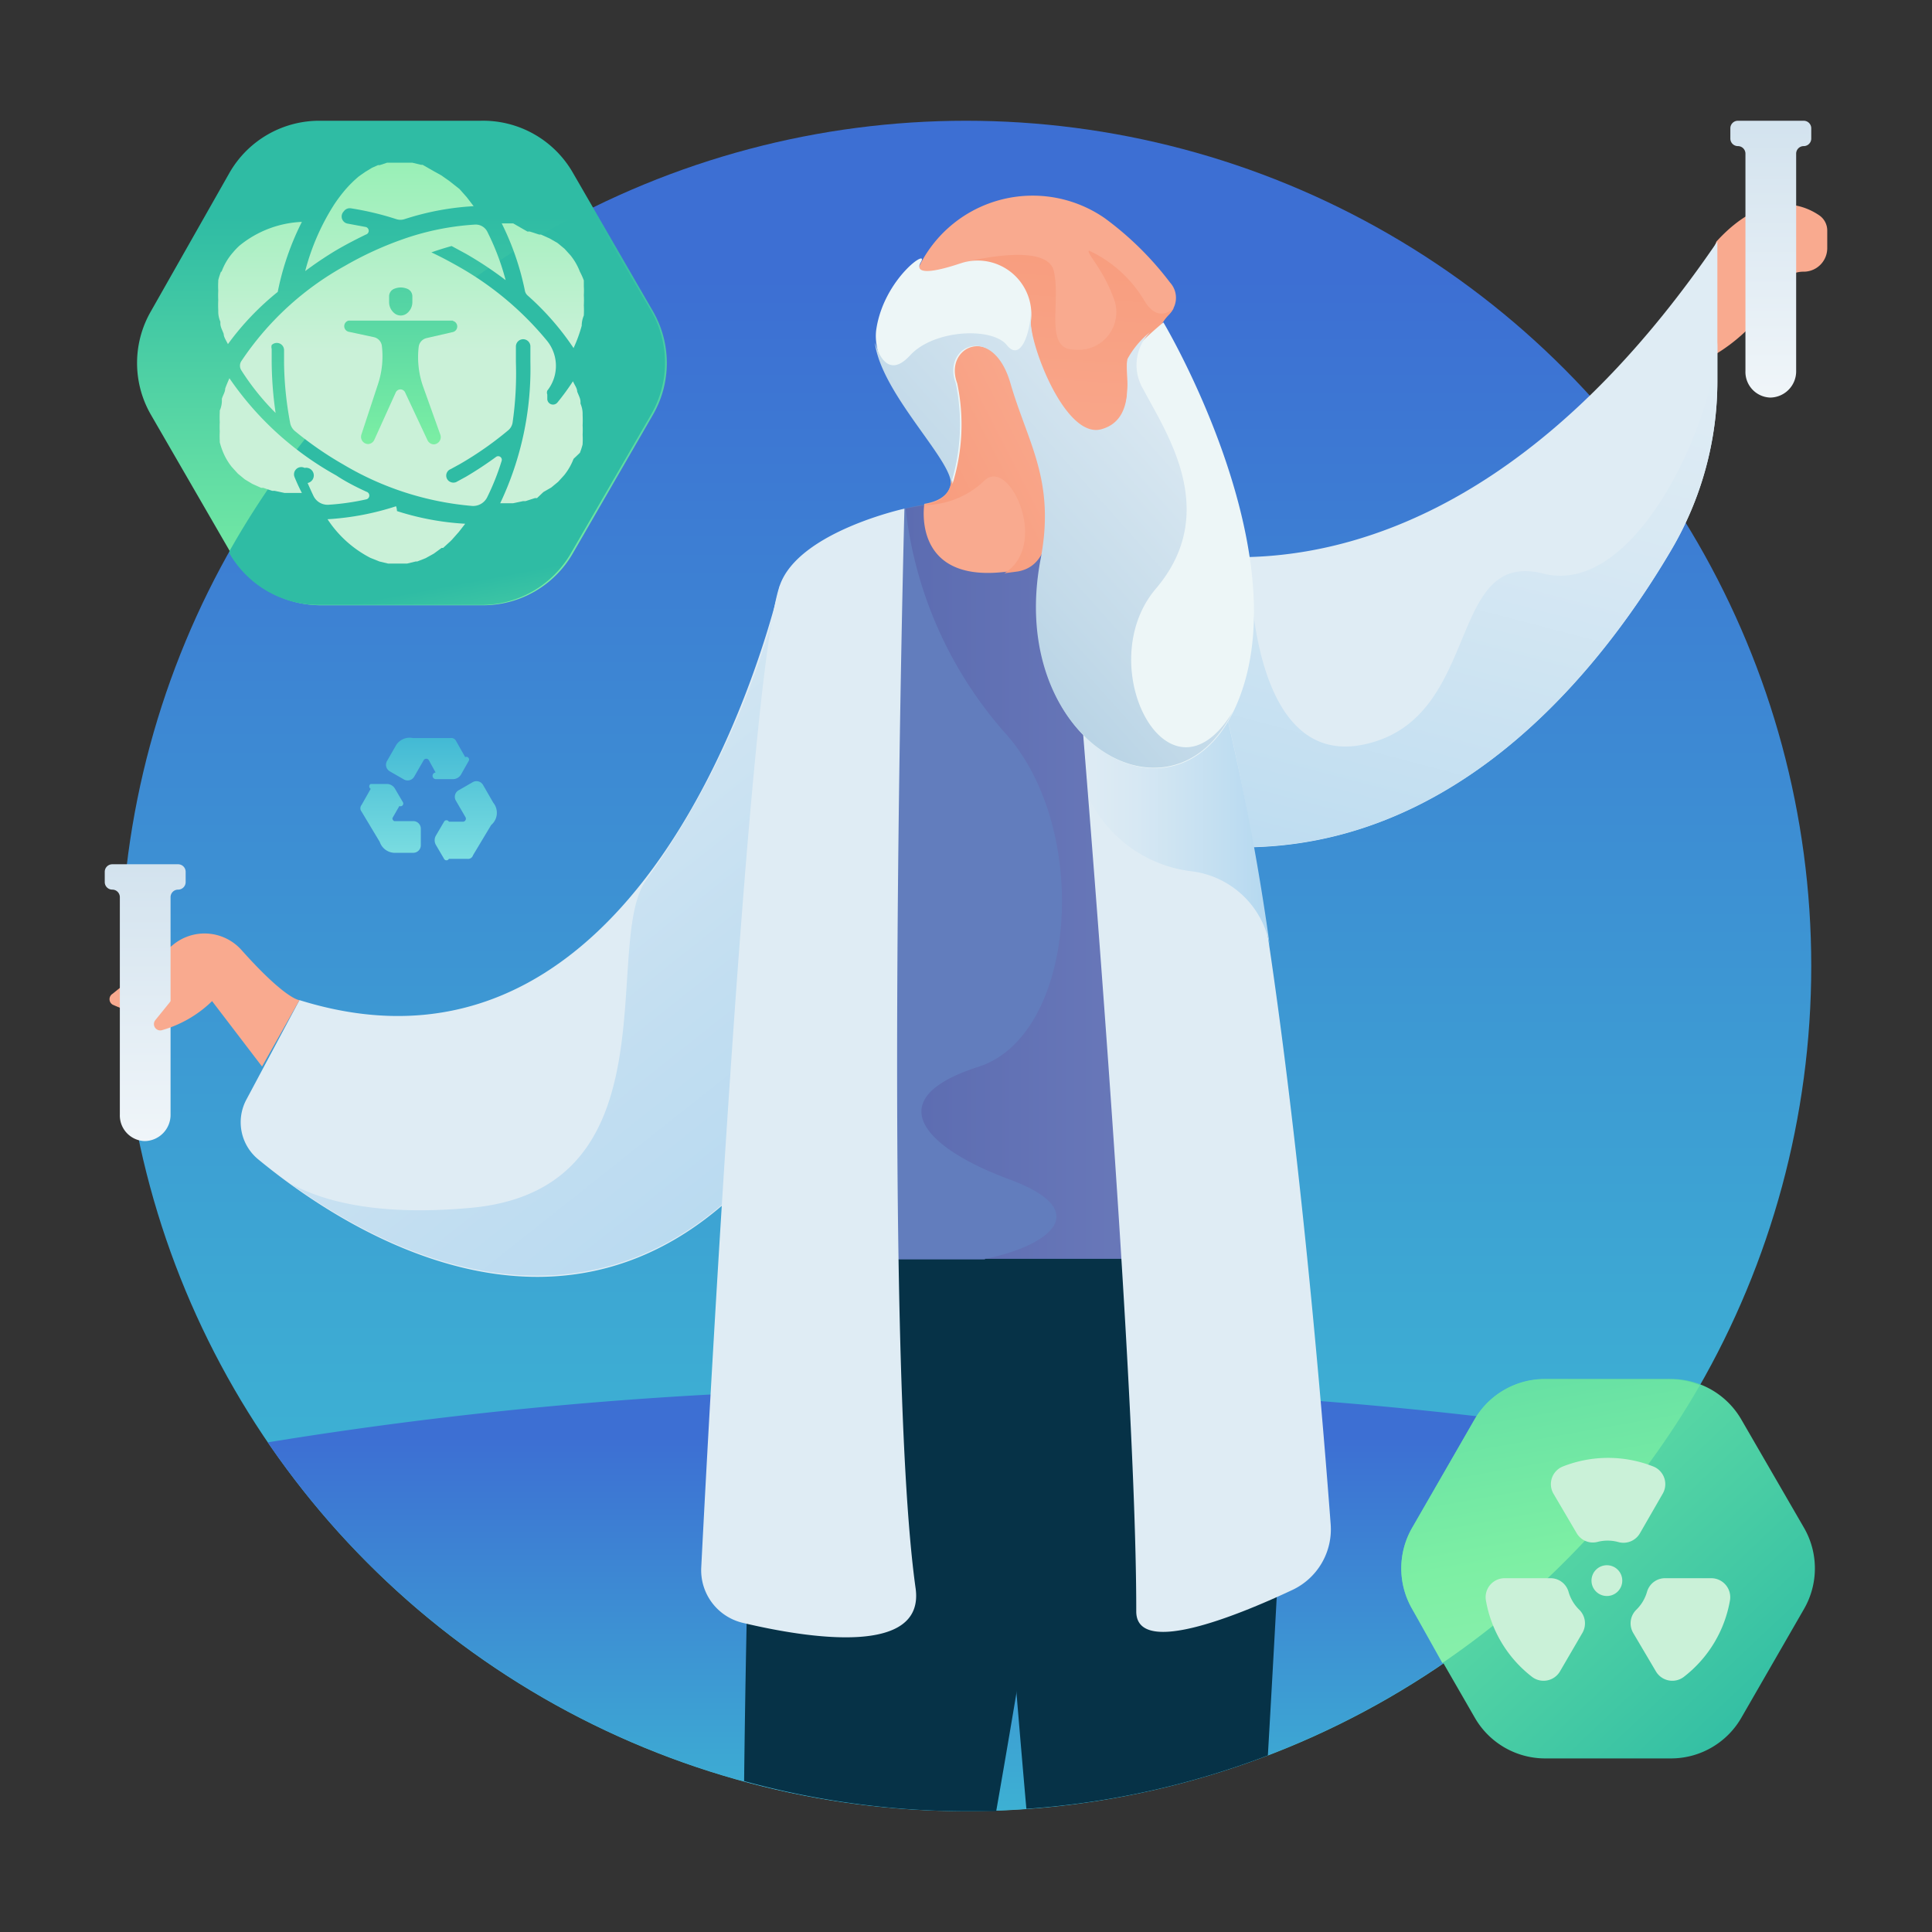 <svg xmlns="http://www.w3.org/2000/svg" xmlns:xlink="http://www.w3.org/1999/xlink" viewBox="0 0 64 64"><rect x="0" y="0" width="64" height="64" fill="#333333" stroke="none"/><defs><style>.cls-1{isolation:isolate;}.cls-2{fill:url(#linear-gradient);}.cls-3{fill:url(#linear-gradient-2);}.cls-4{fill:#dfecf4;}.cls-5{mix-blend-mode:color-burn;}.cls-6{fill:url(#linear-gradient-3);}.cls-7{fill:#f9aa8f;}.cls-8{fill:url(#linear-gradient-4);}.cls-9{fill:#627dbd;}.cls-10{fill:url(#linear-gradient-5);}.cls-11{fill:url(#linear-gradient-6);}.cls-12{fill:#063247;}.cls-13{fill:url(#linear-gradient-7);}.cls-14{fill:url(#linear-gradient-8);}.cls-15{fill:url(#linear-gradient-9);}.cls-16{fill:#edf6f7;}.cls-17{fill:url(#linear-gradient-10);}.cls-18{fill:url(#linear-gradient-11);}.cls-19{fill:url(#linear-gradient-12);}.cls-20{fill:url(#linear-gradient-13);}.cls-21{fill:url(#linear-gradient-14);}.cls-22{fill:url(#linear-gradient-15);}.cls-23{fill:url(#linear-gradient-16);}.cls-24{fill:url(#linear-gradient-17);}.cls-25{fill:url(#linear-gradient-18);}.cls-26{fill:url(#linear-gradient-19);}.cls-27{fill:url(#linear-gradient-20);}.cls-28{fill:url(#linear-gradient-21);}.cls-29{fill:url(#linear-gradient-22);}.cls-30{fill:url(#linear-gradient-23);}.cls-31,.cls-32,.cls-33{fill-rule:evenodd;}.cls-31{fill:url(#linear-gradient-24);}.cls-32{fill:url(#linear-gradient-25);}.cls-33{fill:url(#linear-gradient-26);}.cls-34{fill:url(#linear-gradient-27);}.cls-35{fill:url(#linear-gradient-28);}.cls-36{fill:url(#linear-gradient-29);}.cls-37{fill:url(#linear-gradient-30);}</style><linearGradient id="linear-gradient" x1="32" y1="97.25" x2="32" y2="9.14" gradientUnits="userSpaceOnUse"><stop offset="0.02" stop-color="#97efe7"/><stop offset="0.52" stop-color="#3db6d3"/><stop offset="1" stop-color="#3d6fd3"/></linearGradient><linearGradient id="linear-gradient-2" y1="75.62" x2="32" y2="47.62" xlink:href="#linear-gradient"/><linearGradient id="linear-gradient-3" x1="12.29" y1="22.43" x2="27.82" y2="42.01" gradientUnits="userSpaceOnUse"><stop offset="0" stop-color="#dfecf4"/><stop offset="0.61" stop-color="#c2def1"/><stop offset="1" stop-color="#b4d8f0"/></linearGradient><linearGradient id="linear-gradient-4" x1="4.81" y1="42.55" x2="4.81" y2="23.87" gradientUnits="userSpaceOnUse"><stop offset="0" stop-color="#fff"/><stop offset="0.84" stop-color="#cddfec"/></linearGradient><linearGradient id="linear-gradient-5" x1="29.96" y1="30.83" x2="39.43" y2="30.83" gradientUnits="userSpaceOnUse"><stop offset="0" stop-color="#5c6cb1"/><stop offset="1" stop-color="#6c7bbb"/></linearGradient><linearGradient id="linear-gradient-6" x1="50.03" y1="10.49" x2="44.16" y2="32.87" gradientUnits="userSpaceOnUse"><stop offset="0" stop-color="#dfecf4"/><stop offset="0.3" stop-color="#d7e8f3"/><stop offset="0.77" stop-color="#c1def1"/><stop offset="1" stop-color="#b4d8f0"/></linearGradient><linearGradient id="linear-gradient-7" x1="35.69" y1="13.44" x2="25.19" y2="18.85" gradientUnits="userSpaceOnUse"><stop offset="0" stop-color="#f9aa8f"/><stop offset="1" stop-color="#f78e6b"/></linearGradient><linearGradient id="linear-gradient-8" x1="34.85" y1="17.01" x2="36.11" y2="-2.08" xlink:href="#linear-gradient-7"/><linearGradient id="linear-gradient-9" x1="35.74" y1="26.86" x2="42.05" y2="26.86" xlink:href="#linear-gradient-6"/><linearGradient id="linear-gradient-10" x1="58.66" y1="17.91" x2="58.66" y2="-0.76" xlink:href="#linear-gradient-4"/><linearGradient id="linear-gradient-11" x1="31.01" y1="21.16" x2="41.85" y2="11.48" gradientUnits="userSpaceOnUse"><stop offset="0" stop-color="#b3d0e3"/><stop offset="0.27" stop-color="#c3dae9"/><stop offset="0.71" stop-color="#d8e7f1"/><stop offset="1" stop-color="#dfecf4"/></linearGradient><linearGradient id="linear-gradient-12" x1="13.27" y1="34.12" x2="13.27" y2="7.18" gradientUnits="userSpaceOnUse"><stop offset="0" stop-color="#caf1d8"/><stop offset="0.51" stop-color="#7defa4"/><stop offset="1" stop-color="#2fbca4"/></linearGradient><linearGradient id="linear-gradient-13" x1="30.78" y1="28.15" x2="58.78" y2="57.82" xlink:href="#linear-gradient-12"/><linearGradient id="linear-gradient-14" x1="55.52" y1="72.4" x2="48.19" y2="31.23" xlink:href="#linear-gradient-12"/><linearGradient id="linear-gradient-15" x1="17.73" y1="30.5" x2="15.61" y2="19.25" xlink:href="#linear-gradient-12"/><linearGradient id="linear-gradient-16" x1="13.27" y1="11.58" x2="13.27" y2="-7.28" xlink:href="#linear-gradient-12"/><linearGradient id="linear-gradient-17" x1="9.71" y1="11.58" x2="9.71" y2="-7.28" xlink:href="#linear-gradient-12"/><linearGradient id="linear-gradient-18" x1="13.62" y1="11.58" x2="13.62" y2="-7.28" xlink:href="#linear-gradient-12"/><linearGradient id="linear-gradient-19" x1="8.58" y1="11.58" x2="8.58" y2="-7.28" xlink:href="#linear-gradient-12"/><linearGradient id="linear-gradient-20" x1="12.75" y1="11.58" x2="12.75" y2="-7.28" xlink:href="#linear-gradient-12"/><linearGradient id="linear-gradient-21" x1="17.95" y1="11.58" x2="17.95" y2="-7.28" xlink:href="#linear-gradient-12"/><linearGradient id="linear-gradient-22" x1="13.28" y1="24.42" x2="13.28" y2="5.61" xlink:href="#linear-gradient-12"/><linearGradient id="linear-gradient-23" x1="13.27" y1="24.42" x2="13.27" y2="5.61" xlink:href="#linear-gradient-12"/><linearGradient id="linear-gradient-24" x1="14.15" y1="30.58" x2="14.15" y2="18.06" xlink:href="#linear-gradient"/><linearGradient id="linear-gradient-25" x1="12.97" y1="30.58" x2="12.97" y2="18.06" xlink:href="#linear-gradient"/><linearGradient id="linear-gradient-26" x1="15.4" y1="30.58" x2="15.4" y2="18.06" xlink:href="#linear-gradient"/><linearGradient id="linear-gradient-27" x1="53.27" y1="34.88" x2="53.27" y2="15.13" xlink:href="#linear-gradient-12"/><linearGradient id="linear-gradient-28" x1="53.23" y1="34.88" x2="53.23" y2="15.13" xlink:href="#linear-gradient-12"/><linearGradient id="linear-gradient-29" x1="55.67" y1="34.87" x2="55.67" y2="15.12" xlink:href="#linear-gradient-12"/><linearGradient id="linear-gradient-30" x1="50.86" y1="34.87" x2="50.86" y2="15.12" xlink:href="#linear-gradient-12"/></defs><title>scientist</title><g class="cls-1"><g id="Layer_1" data-name="Layer 1"><circle class="cls-2" cx="32" cy="32" r="28"/><path class="cls-3" d="M32,46A137.4,137.4,0,0,0,8.87,47.78a28,28,0,0,0,46.25,0A137.4,137.4,0,0,0,32,46Z"/><path id="_Path_" data-name="&lt;Path&gt;" class="cls-4" d="M25.84,19.37S21.93,36.88,9.92,33.13L8.17,36.41a1.59,1.59,0,0,0,.39,2c3.08,2.54,12.74,9,19.38-3.84Z"/><g class="cls-5"><path class="cls-6" d="M25.68,38.08,27,27.41l-1.12-8a28.22,28.22,0,0,1-4.5,9.78h0c-1.44,2.14,1,10.19-5.77,10.82-3.06.28-4.89-.2-6-.81C12.95,41.61,19.94,45.17,25.68,38.08Z"/></g><path id="_Path_2" data-name="&lt;Path&gt;" class="cls-7" d="M9.92,33.13s-.44,0-1.93-1.67a1.64,1.64,0,0,0-2.26-.16l-2,1.62a.21.21,0,0,0,0,.36c.66.3,2.27.86,3.27-.15l1.68,2.2Z"/><path class="cls-8" d="M5.9,28.63H3.72a.25.25,0,0,0-.25.25v.34a.25.25,0,0,0,.25.25h0a.25.25,0,0,1,.25.25v7.2a.85.85,0,0,0,.82.88.87.87,0,0,0,.86-.89V29.72a.25.25,0,0,1,.25-.25h0a.25.25,0,0,0,.25-.25v-.34A.25.25,0,0,0,5.9,28.63Z"/><path id="_Path_3" data-name="&lt;Path&gt;" class="cls-7" d="M7.06,33.13a3.92,3.92,0,0,1-1.71,1,.21.21,0,0,1-.21-.33L6.2,32.49Z"/><path id="_Path_4" data-name="&lt;Path&gt;" class="cls-9" d="M29.31,17.08s2.22-1.15,6.21.24l6.86,33.35L28.78,49.23Z"/><path class="cls-10" d="M30,16.85a13.47,13.47,0,0,0,3.24,7.37c2.93,3.16,2.45,10.07-.83,11.12S30.55,38,33.44,39.07s1.24,2.22-.8,2.63S39.27,45,39.27,45l.17-8.66-3.92-19A9.51,9.51,0,0,0,30,16.85Z"/><path id="_Path_5" data-name="&lt;Path&gt;" class="cls-7" d="M56.72,11.8a5.76,5.76,0,0,0,2.19-2.24A.89.89,0,0,1,59.75,9h0a.78.78,0,0,0,.78-.78V7.64a.61.61,0,0,0-.27-.51c-.53-.36-1.81-.87-3.4.87l-1,2.45Z"/><path id="_Path_6" data-name="&lt;Path&gt;" class="cls-4" d="M37,17.75S47.1,22.37,56.89,8v4.64a11,11,0,0,1-1.52,5.57c-2.52,4.28-8.18,11.46-17.15,9.54Z"/><g class="cls-5"><path class="cls-11" d="M38.06,26.44l.16,1.3c9,1.92,14.64-5.26,17.15-9.54a11,11,0,0,0,1.52-5.57v-1.3C56.76,14,54.18,19.78,51.12,19c-3.23-.82-2,4.82-5.93,5.66s-3.79-6.21-3.79-6.21Z"/></g><path class="cls-12" d="M24.65,59A28,28,0,0,0,32,60l1,0c1.4-8,2.52-15.36,2.52-18.28H25.11S24.76,49.2,24.65,59Z"/><path class="cls-12" d="M34,59.92a27.85,27.85,0,0,0,8-1.77c.42-7.29.75-13.76.75-16.45H32.63S33.12,49.94,34,59.92Z"/><path class="cls-7" d="M38.76,9.36A10.49,10.49,0,0,0,36.6,7.23a4.19,4.19,0,0,0-6.28,5l.93,2.24a3.91,3.91,0,0,1,.21.69c.14.67.2,1.36-.84,1.53,0,0-.48,2.85,3.09,2.19,1.44-.26.79-2.49,1.81-2.93h0c1.39-.55,2.76-1.28,3.07-2.1a4,4,0,0,0-.25-2.12,1.42,1.42,0,0,1,.37-1.31A.75.75,0,0,0,38.76,9.36Z"/><path class="cls-13" d="M33.48,11.91a12.11,12.11,0,0,0-.87-1.38l-2,1.85V13l.62,1.51a3.9,3.9,0,0,1,.21.69c.14.67.2,1.36-.84,1.53a2.89,2.89,0,0,0,2-.8c.83-.83,2.19,2.13.67,3.06l.45-.06c1.44-.26.79-2.49,1.81-2.93h0L36,15.8C34.91,14.2,33.46,12,33.48,11.91Z"/><path class="cls-14" d="M38.34,11.75a1.42,1.42,0,0,1,.37-1.31,1,1,0,0,0,.18-.25h0s-.51.59-1-.26A4.17,4.17,0,0,0,36.07,8.3c-.08.1.45.58.81,1.55a1.25,1.25,0,0,1-1.3,1.73c-1,0-.43-1.57-.67-2.6s-3.09-.26-3.09-.26l2.49,3.64,2.15,3,.73-.37,1.46-1.85C38.6,12.7,38.45,12.24,38.34,11.75Z"/><path id="_Path_7" data-name="&lt;Path&gt;" class="cls-4" d="M35.29,17.25s2.88.71,3.41,1.35c3.08,3.7,4.93,25.89,5.38,31.89a2.22,2.22,0,0,1-1.27,2.18c-1.92.9-5.17,2.2-5.17.71C37.65,44.2,35.29,17.25,35.29,17.25Z"/><path class="cls-15" d="M40.39,22.71l-2.63-.33-2,.2c.09,1.16.2,2.46.31,3.86h0a4.36,4.36,0,0,0,3.38,2.42,3,3,0,0,1,2.62,2.51A81.41,81.41,0,0,0,40.39,22.71Z"/><path id="_Path_8" data-name="&lt;Path&gt;" class="cls-4" d="M25.84,19.37c.64-1.76,4.12-2.52,4.12-2.52s-.74,27.86.37,35.76c.32,2.26-3.53,1.67-5.72,1.15a1.79,1.79,0,0,1-1.38-1.84C23.54,45.79,24.84,22.1,25.84,19.37Z"/><path class="cls-16" d="M34.16,10.54a1.78,1.78,0,0,0-2.3-1.83h0c-1.69.57-1.4.06-1.37,0,.35-.55-1.2.49-1.46,2.19s2.57,4.27,2.52,5.14a6.63,6.63,0,0,0,.16-3.34c-.47-1.24,1.23-2,1.81,0s1.5,3.22,1,5.84C33.29,24.76,39.29,28,41.1,23s-2.56-12.32-2.56-12.32-1.09.88-1.19,1.28.34,2-.87,2.33-2.41-2.91-2.33-3.64Z"/><path class="cls-17" d="M59.75,4H57.57a.25.25,0,0,0-.25.25v.34a.25.25,0,0,0,.25.25h0a.25.25,0,0,1,.25.25v7.2a.85.85,0,0,0,.82.88.87.87,0,0,0,.86-.89V5.09a.25.25,0,0,1,.25-.25h0A.25.25,0,0,0,60,4.59V4.25A.25.25,0,0,0,59.75,4Z"/><path class="cls-18" d="M40.83,23.59c-2.11,3.42-4.71-1.54-2.54-4.09s.31-5.21-.42-6.61A1.55,1.55,0,0,1,38.1,11a2.91,2.91,0,0,0-.75.89c-.1.39.34,2-.87,2.33s-2.41-2.91-2.33-3.64v-.07a1.83,1.83,0,0,0,0-.25c0,.68-.32,1.77-.8,1.17s-2.41-.52-3.2.34-1.1-.21-1.17-.43c.2,1.68,2.56,3.9,2.52,4.69a6.63,6.63,0,0,0,.16-3.34c-.47-1.24,1.23-2,1.81,0s1.5,3.22,1,5.84C33.34,24.48,38.76,27.69,40.83,23.59Z"/><path class="cls-19" d="M15.92,4H10.61a3.43,3.43,0,0,0-3,1.71L5,10.31a3.43,3.43,0,0,0,0,3.43l2.66,4.6a3.43,3.43,0,0,0,3,1.71h5.31a3.43,3.43,0,0,0,3-1.71l2.66-4.6a3.43,3.43,0,0,0,0-3.43l-2.66-4.6A3.43,3.43,0,0,0,15.92,4Z"/><path class="cls-20" d="M55.35,45.68H51.18A2.69,2.69,0,0,0,48.86,47l-2.08,3.61a2.69,2.69,0,0,0,0,2.69l2.08,3.61a2.69,2.69,0,0,0,2.33,1.34h4.16a2.69,2.69,0,0,0,2.33-1.34l2.08-3.61a2.69,2.69,0,0,0,0-2.69L57.67,47A2.69,2.69,0,0,0,55.35,45.68Z"/><path class="cls-21" d="M56.31,45.89a2.65,2.65,0,0,0-1-.2H51.18A2.69,2.69,0,0,0,48.86,47l-2.08,3.61a2.69,2.69,0,0,0,0,2.69l1,1.79A28.13,28.13,0,0,0,56.31,45.89Z"/><path class="cls-22" d="M7.6,18.26l0,.07a3.42,3.42,0,0,0,3,1.71h5.31a3.42,3.42,0,0,0,3-1.71l2.66-4.6a3.43,3.43,0,0,0,0-3.43l-2-3.41A28.11,28.11,0,0,0,7.6,18.26Z"/><path class="cls-23" d="M13.12,16.77a9,9,0,0,1-2.27.43,3.75,3.75,0,0,0,1.42,1.28h0l.3.12h0l.29.07h0l.31,0,.31,0h0l.29-.07.05,0,.28-.11,0,0,.27-.15h0l.26-.19.05,0,.24-.22.05-.05.23-.26,0,0,.21-.27,0,0a9,9,0,0,1-2.26-.42A.51.51,0,0,0,13.12,16.77Z"/><path class="cls-24" d="M10.19,16q.1.23.2.44a.52.52,0,0,0,.5.28,8,8,0,0,0,1.25-.18.13.13,0,0,0,0-.25c-.35-.16-.7-.34-1-.54a10.39,10.39,0,0,1-3.54-3.22v0c-.05.11-.1.23-.14.34v0c0,.12-.08.23-.11.34l0,.06q0,.17-.07.33v.06a3.22,3.22,0,0,0,0,.33v0a2.82,2.82,0,0,0,0,.31v0a2.51,2.51,0,0,0,0,.3v.05a2.3,2.3,0,0,0,.09.28l0,0a2,2,0,0,0,.31.54l0,0,.2.22,0,0,.23.19,0,0,.25.15,0,0,.29.13.07,0,.3.1.08,0,.33.07h.06l.32,0H10q-.13-.25-.24-.52a.24.24,0,0,1,.33-.31h0A.24.24,0,0,1,10.19,16Z"/><path class="cls-25" d="M19.21,15a2.3,2.3,0,0,0,.09-.28V14.7a2.51,2.51,0,0,0,0-.3v0a2.78,2.78,0,0,0,0-.31s0,0,0,0a3.21,3.21,0,0,0,0-.33v-.06q0-.16-.07-.33l0-.06c0-.11-.07-.23-.11-.34v0c0-.11-.09-.22-.14-.34v0a8.11,8.11,0,0,1-.52.71.19.19,0,0,1-.33-.11c0-.06,0-.11,0-.16a.18.18,0,0,1,0-.13h0a1.32,1.32,0,0,0,0-1.64,10.45,10.45,0,0,0-2.94-2.47c-.3-.17-.6-.33-.9-.47.2-.07.42-.14.67-.21l.48.26a12.25,12.25,0,0,1,1.31.87,8.2,8.2,0,0,0-.61-1.61.43.43,0,0,0-.41-.23,8.77,8.77,0,0,0-2.4.49v0h0a11.33,11.33,0,0,0-1.91.88,9.86,9.86,0,0,0-3.43,3.16.28.28,0,0,0,0,.29,8.17,8.17,0,0,0,1.14,1.42A12.18,12.18,0,0,1,9,12c0-.15,0-.29,0-.44A.24.24,0,0,1,9,11.43H9a.24.24,0,0,1,.41.17q0,.21,0,.43A11.33,11.33,0,0,0,9.61,14a.46.46,0,0,0,.16.28,11.4,11.4,0,0,0,1.59,1.1,10,10,0,0,0,4.28,1.38.52.52,0,0,0,.5-.29,8.06,8.06,0,0,0,.48-1.21.12.12,0,0,0-.18-.13,12.14,12.14,0,0,1-1,.66l-.33.18a.24.24,0,0,1-.18,0h0a.23.23,0,0,1,0-.43l.31-.17a11.29,11.29,0,0,0,1.6-1.12.42.42,0,0,0,.14-.25A11.38,11.38,0,0,0,17.09,12q0-.26,0-.52a.24.24,0,0,1,.39-.19h0a.24.24,0,0,1,.09.17c0,.18,0,.35,0,.53a10.39,10.39,0,0,1-1,4.68h.05l.32,0H17l.33-.07.08,0,.31-.1.07,0L18,16.3l0,0,.26-.15,0,0,.23-.19,0,0,.2-.22,0,0a2,2,0,0,0,.31-.54Z"/><path class="cls-26" d="M7.32,9a2.29,2.29,0,0,0-.09.28v.05a2.51,2.51,0,0,0,0,.3v0a2.82,2.82,0,0,0,0,.31v0a3.22,3.22,0,0,0,0,.33v.06q0,.16.07.33l0,.06c0,.11.07.23.11.34v0c0,.11.09.23.14.34v0A9.07,9.07,0,0,1,9.2,9.67,9.06,9.06,0,0,1,10,7.35a3.5,3.5,0,0,0-2.07.79l0,0a2.28,2.28,0,0,0-.21.22l0,0A2,2,0,0,0,7.34,9Z"/><path class="cls-27" d="M11.12,8.3c.34-.2.69-.38,1-.53a.13.13,0,0,0,0-.25l-.59-.11A.24.24,0,0,1,11.39,7h0a.24.24,0,0,1,.23-.1,9.7,9.7,0,0,1,1.51.36.44.44,0,0,0,.27,0,9,9,0,0,1,2.29-.43v0l-.23-.3,0,0-.24-.27,0,0L14.89,6l0,0-.27-.19h0l-.27-.15,0,0L14,5.46l-.05,0-.29-.07h0l-.31,0-.25,0h-.07l-.21,0h0l-.24.08-.06,0-.2.09,0,0-.23.14,0,0-.2.14,0,0a3.92,3.92,0,0,0-.43.42l0,0a5,5,0,0,0-.4.53l0,0a7.64,7.64,0,0,0-.95,2.19A12.25,12.25,0,0,1,11.12,8.3Z"/><path class="cls-28" d="M19,11.53h0a4.7,4.7,0,0,0,.27-.74v0q0-.17.07-.34v0a3.22,3.22,0,0,0,0-.34h0a2.79,2.79,0,0,0,0-.33v0a2.51,2.51,0,0,0,0-.3V9.29A2.29,2.29,0,0,0,19.21,9l0,0a2,2,0,0,0-.31-.54l0,0-.2-.22,0,0-.23-.19,0,0-.26-.15,0,0-.29-.13-.06,0-.31-.1-.08,0L17,7.4h-.05l-.33,0h0a9,9,0,0,1,.77,2.24.28.28,0,0,0,.09.15A9,9,0,0,1,19,11.53Z"/><path class="cls-29" d="M13.07,10.38h0a.33.33,0,0,0,.41,0h0a.47.47,0,0,0,.18-.37V9.82a.27.27,0,0,0-.14-.24.56.56,0,0,0-.49,0,.27.27,0,0,0-.14.24V10A.47.47,0,0,0,13.07,10.38Z"/><path class="cls-30" d="M15,10.62H11.55a.19.19,0,0,0,0,.37l.84.18a.34.34,0,0,1,.26.29v0a2.94,2.94,0,0,1-.13,1.27l-.55,1.67a.24.24,0,0,0,.22.31h0a.24.24,0,0,0,.21-.14L13.11,13a.17.17,0,0,1,.31,0l.74,1.58a.24.24,0,0,0,.21.14h0a.24.24,0,0,0,.22-.31L14,12.76a2.94,2.94,0,0,1-.13-1.27v0a.34.34,0,0,1,.26-.29L15,11a.19.19,0,0,0,0-.37Z"/><path class="cls-31" d="M14.45,25.81H15a.31.31,0,0,0,.27-.15l.26-.46a.09.09,0,0,0-.12-.12l0,0-.3-.53a.18.18,0,0,0-.2-.1H13.68a.53.53,0,0,0-.55.22v0l-.31.54a.25.25,0,0,0,.09.34l.47.27a.25.25,0,0,0,.34-.09l.31-.54a.1.1,0,0,1,.18,0l.22.4,0,0A.09.09,0,0,0,14.45,25.81Zm-.64-1.27h0Zm-.08-.05h0Zm0,0h0Z"/><path class="cls-32" d="M13,27.1l.23-.4,0,0a.09.09,0,0,0,.12-.12l-.27-.46a.31.31,0,0,0-.27-.15h-.53a.09.09,0,0,0,0,.16l0,0-.3.53a.18.18,0,0,0,0,.23l.6,1v0a.53.53,0,0,0,.47.36h.64a.25.25,0,0,0,.25-.25v-.55a.25.25,0,0,0-.25-.25h-.63A.1.1,0,0,1,13,27.1Z"/><path class="cls-33" d="M16.34,26.59v0L16,26a.25.25,0,0,0-.34-.09l-.47.27a.25.25,0,0,0-.09.34l.32.55a.1.1,0,0,1-.09.15h-.46v0a.09.09,0,0,0-.16,0l-.27.46a.31.31,0,0,0,0,.31l.27.46a.09.09,0,0,0,.16,0v0h.61a.17.17,0,0,0,.19-.12l.6-1A.53.53,0,0,0,16.34,26.59Z"/><path class="cls-34" d="M55.08,49.48a.63.63,0,0,0-.31-.9,4.08,4.08,0,0,0-3,0,.63.63,0,0,0-.31.9l.77,1.31a.62.62,0,0,0,.68.29,1.34,1.34,0,0,1,.69,0,.63.63,0,0,0,.72-.28Z"/><circle class="cls-35" cx="53.23" cy="52.36" r="0.51"/><path class="cls-36" d="M54.85,55.36a.63.63,0,0,0,.94.18A4.08,4.08,0,0,0,57.31,53a.63.63,0,0,0-.62-.72H55.16a.62.62,0,0,0-.6.45,1.35,1.35,0,0,1-.35.59.63.63,0,0,0-.11.77Z"/><path class="cls-37" d="M51.68,55.36a.63.63,0,0,1-.94.18A4.08,4.08,0,0,1,49.22,53a.63.63,0,0,1,.62-.72h1.52a.62.62,0,0,1,.6.45,1.34,1.34,0,0,0,.35.59.63.63,0,0,1,.11.77Z"/></g></g></svg>